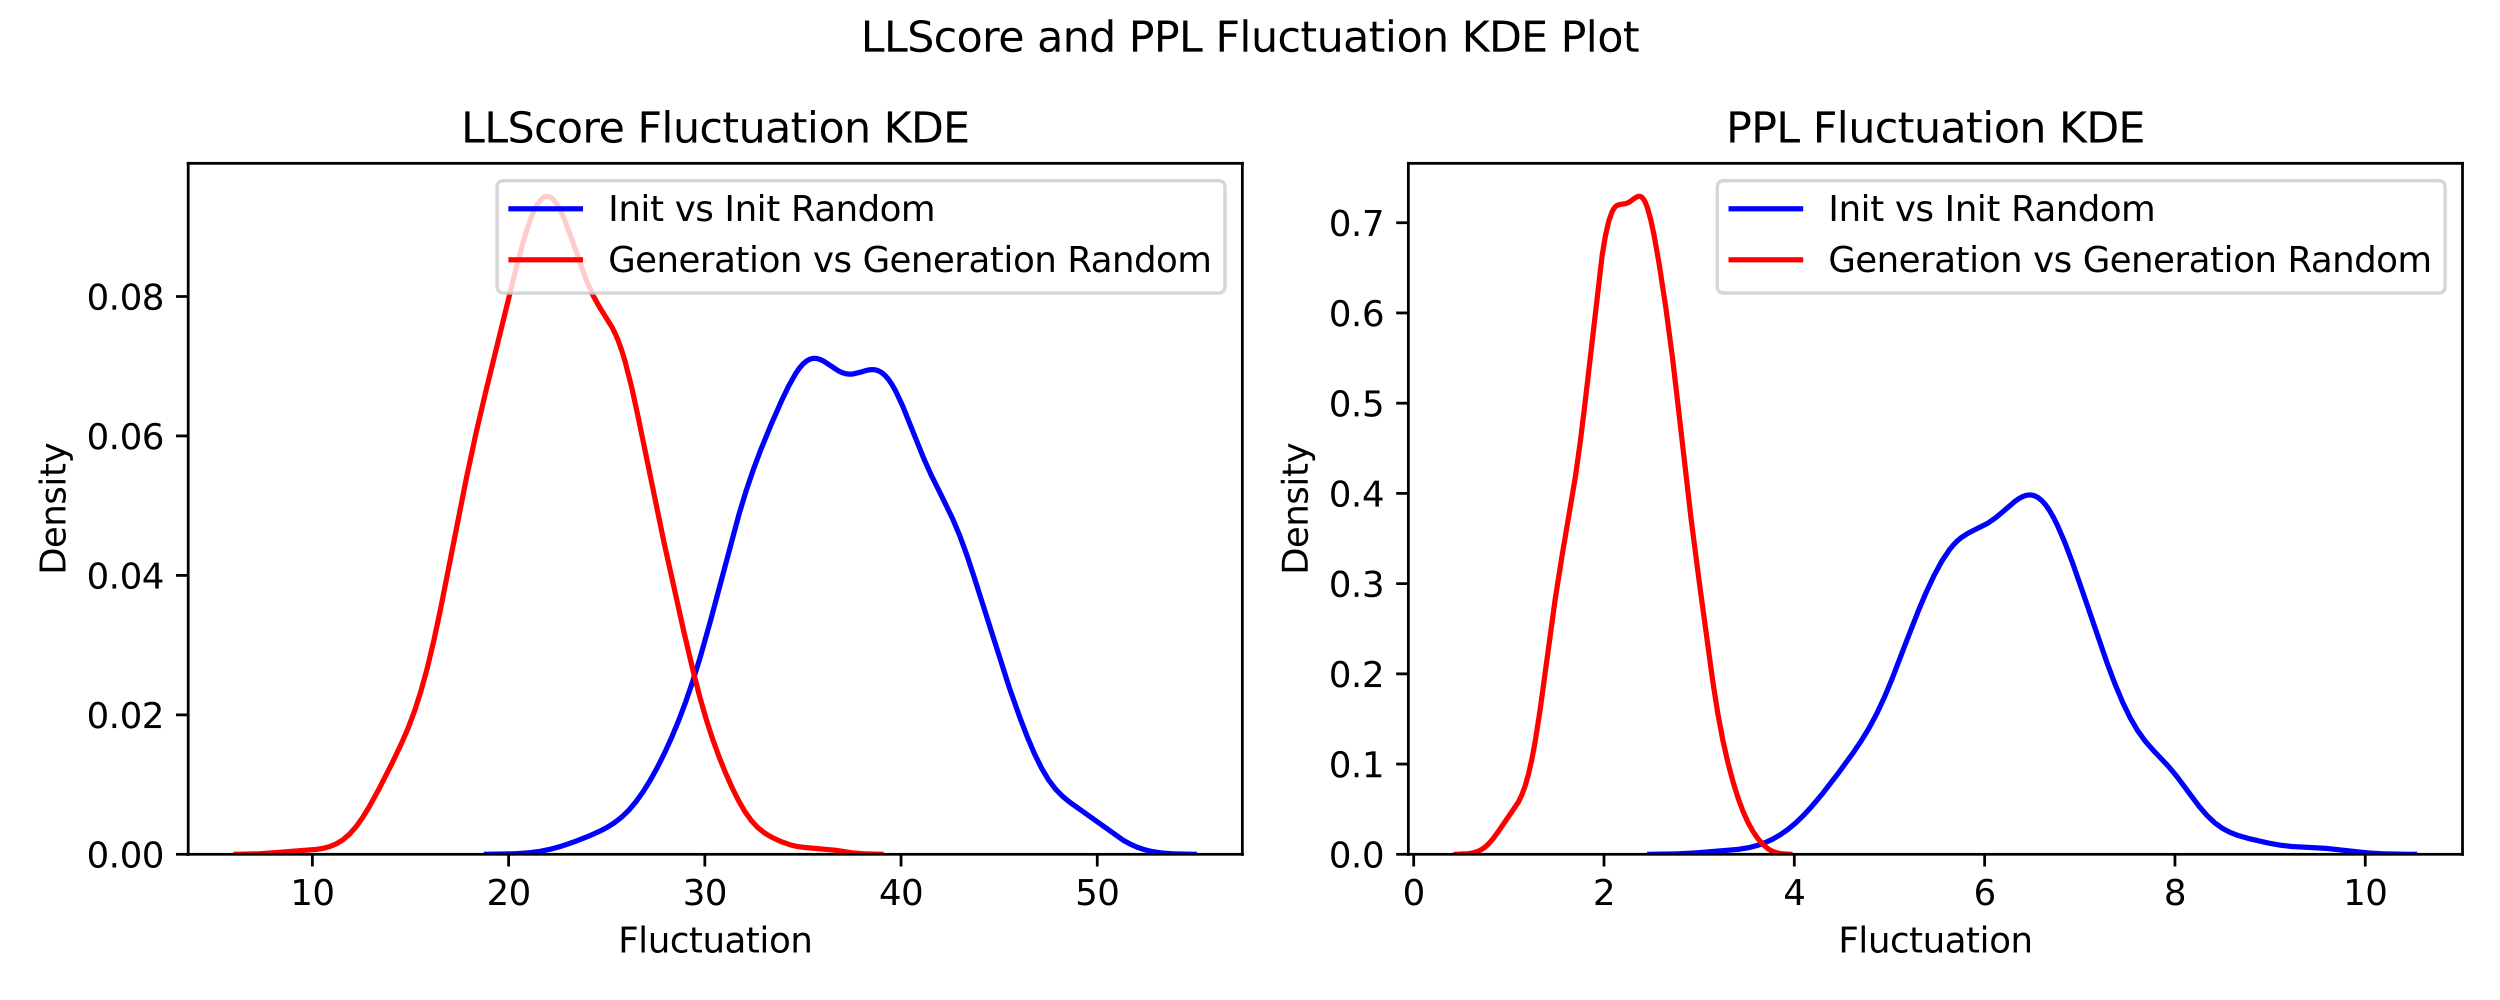 <?xml version="1.0" encoding="utf-8" standalone="no"?>
<!DOCTYPE svg PUBLIC "-//W3C//DTD SVG 1.1//EN"
  "http://www.w3.org/Graphics/SVG/1.1/DTD/svg11.dtd">
<svg xmlns:xlink="http://www.w3.org/1999/xlink" width="720pt" height="288pt" viewBox="0 0 720 288" xmlns="http://www.w3.org/2000/svg" version="1.1">
 <defs>
  <style type="text/css">*{stroke-linejoin: round; stroke-linecap: butt}</style>
 </defs>
 <g id="figure_1">
  <g id="patch_1">
   <path d="M 0 288 
L 720 288 
L 720 0 
L 0 0 
z
" style="fill: #ffffff"/>
  </g>
  <g id="axes_1">
   <g id="patch_2">
    <path d="M 54.2 246.04 
L 357.795 246.04 
L 357.795 47.04 
L 54.2 47.04 
z
" style="fill: #ffffff"/>
   </g>
   <g id="matplotlib.axis_1">
    <g id="xtick_1">
     <g id="line2d_1">
      <defs>
       <path id="me3562e7f12" d="M 0 0 
L 0 3.5 
" style="stroke: #000000; stroke-width: 0.8"/>
      </defs>
      <g>
       <use xlink:href="#me3562e7f12" x="89.97" y="246.04" style="stroke: #000000; stroke-width: 0.8"/>
      </g>
     </g>
     <g id="text_1">
      <!-- 10 -->
      <g transform="translate(83.607 260.638) scale(0.1 -0.1)">
       <defs>
        <path id="DejaVuSans-31" d="M 794 531 
L 1825 531 
L 1825 4091 
L 703 3866 
L 703 4441 
L 1819 4666 
L 2450 4666 
L 2450 531 
L 3481 531 
L 3481 0 
L 794 0 
L 794 531 
z
" transform="scale(0.016)"/>
        <path id="DejaVuSans-30" d="M 2034 4250 
Q 1547 4250 1301 3770 
Q 1056 3291 1056 2328 
Q 1056 1369 1301 889 
Q 1547 409 2034 409 
Q 2525 409 2770 889 
Q 3016 1369 3016 2328 
Q 3016 3291 2770 3770 
Q 2525 4250 2034 4250 
z
M 2034 4750 
Q 2819 4750 3233 4129 
Q 3647 3509 3647 2328 
Q 3647 1150 3233 529 
Q 2819 -91 2034 -91 
Q 1250 -91 836 529 
Q 422 1150 422 2328 
Q 422 3509 836 4129 
Q 1250 4750 2034 4750 
z
" transform="scale(0.016)"/>
       </defs>
       <use xlink:href="#DejaVuSans-31"/>
       <use xlink:href="#DejaVuSans-30" x="63.623"/>
      </g>
     </g>
    </g>
    <g id="xtick_2">
     <g id="line2d_2">
      <g>
       <use xlink:href="#me3562e7f12" x="146.48" y="246.04" style="stroke: #000000; stroke-width: 0.8"/>
      </g>
     </g>
     <g id="text_2">
      <!-- 20 -->
      <g transform="translate(140.117 260.638) scale(0.1 -0.1)">
       <defs>
        <path id="DejaVuSans-32" d="M 1228 531 
L 3431 531 
L 3431 0 
L 469 0 
L 469 531 
Q 828 903 1448 1529 
Q 2069 2156 2228 2338 
Q 2531 2678 2651 2914 
Q 2772 3150 2772 3378 
Q 2772 3750 2511 3984 
Q 2250 4219 1831 4219 
Q 1534 4219 1204 4116 
Q 875 4013 500 3803 
L 500 4441 
Q 881 4594 1212 4672 
Q 1544 4750 1819 4750 
Q 2544 4750 2975 4387 
Q 3406 4025 3406 3419 
Q 3406 3131 3298 2873 
Q 3191 2616 2906 2266 
Q 2828 2175 2409 1742 
Q 1991 1309 1228 531 
z
" transform="scale(0.016)"/>
       </defs>
       <use xlink:href="#DejaVuSans-32"/>
       <use xlink:href="#DejaVuSans-30" x="63.623"/>
      </g>
     </g>
    </g>
    <g id="xtick_3">
     <g id="line2d_3">
      <g>
       <use xlink:href="#me3562e7f12" x="202.99" y="246.04" style="stroke: #000000; stroke-width: 0.8"/>
      </g>
     </g>
     <g id="text_3">
      <!-- 30 -->
      <g transform="translate(196.628 260.638) scale(0.1 -0.1)">
       <defs>
        <path id="DejaVuSans-33" d="M 2597 2516 
Q 3050 2419 3304 2112 
Q 3559 1806 3559 1356 
Q 3559 666 3084 287 
Q 2609 -91 1734 -91 
Q 1441 -91 1130 -33 
Q 819 25 488 141 
L 488 750 
Q 750 597 1062 519 
Q 1375 441 1716 441 
Q 2309 441 2620 675 
Q 2931 909 2931 1356 
Q 2931 1769 2642 2001 
Q 2353 2234 1838 2234 
L 1294 2234 
L 1294 2753 
L 1863 2753 
Q 2328 2753 2575 2939 
Q 2822 3125 2822 3475 
Q 2822 3834 2567 4026 
Q 2313 4219 1838 4219 
Q 1578 4219 1281 4162 
Q 984 4106 628 3988 
L 628 4550 
Q 988 4650 1302 4700 
Q 1616 4750 1894 4750 
Q 2613 4750 3031 4423 
Q 3450 4097 3450 3541 
Q 3450 3153 3228 2886 
Q 3006 2619 2597 2516 
z
" transform="scale(0.016)"/>
       </defs>
       <use xlink:href="#DejaVuSans-33"/>
       <use xlink:href="#DejaVuSans-30" x="63.623"/>
      </g>
     </g>
    </g>
    <g id="xtick_4">
     <g id="line2d_4">
      <g>
       <use xlink:href="#me3562e7f12" x="259.5" y="246.04" style="stroke: #000000; stroke-width: 0.8"/>
      </g>
     </g>
     <g id="text_4">
      <!-- 40 -->
      <g transform="translate(253.138 260.638) scale(0.1 -0.1)">
       <defs>
        <path id="DejaVuSans-34" d="M 2419 4116 
L 825 1625 
L 2419 1625 
L 2419 4116 
z
M 2253 4666 
L 3047 4666 
L 3047 1625 
L 3713 1625 
L 3713 1100 
L 3047 1100 
L 3047 0 
L 2419 0 
L 2419 1100 
L 313 1100 
L 313 1709 
L 2253 4666 
z
" transform="scale(0.016)"/>
       </defs>
       <use xlink:href="#DejaVuSans-34"/>
       <use xlink:href="#DejaVuSans-30" x="63.623"/>
      </g>
     </g>
    </g>
    <g id="xtick_5">
     <g id="line2d_5">
      <g>
       <use xlink:href="#me3562e7f12" x="316.011" y="246.04" style="stroke: #000000; stroke-width: 0.8"/>
      </g>
     </g>
     <g id="text_5">
      <!-- 50 -->
      <g transform="translate(309.648 260.638) scale(0.1 -0.1)">
       <defs>
        <path id="DejaVuSans-35" d="M 691 4666 
L 3169 4666 
L 3169 4134 
L 1269 4134 
L 1269 2991 
Q 1406 3038 1543 3061 
Q 1681 3084 1819 3084 
Q 2600 3084 3056 2656 
Q 3513 2228 3513 1497 
Q 3513 744 3044 326 
Q 2575 -91 1722 -91 
Q 1428 -91 1123 -41 
Q 819 9 494 109 
L 494 744 
Q 775 591 1075 516 
Q 1375 441 1709 441 
Q 2250 441 2565 725 
Q 2881 1009 2881 1497 
Q 2881 1984 2565 2268 
Q 2250 2553 1709 2553 
Q 1456 2553 1204 2497 
Q 953 2441 691 2322 
L 691 4666 
z
" transform="scale(0.016)"/>
       </defs>
       <use xlink:href="#DejaVuSans-35"/>
       <use xlink:href="#DejaVuSans-30" x="63.623"/>
      </g>
     </g>
    </g>
    <g id="text_6">
     <!-- Fluctuation -->
     <g transform="translate(178.044 274.317) scale(0.1 -0.1)">
      <defs>
       <path id="DejaVuSans-46" d="M 628 4666 
L 3309 4666 
L 3309 4134 
L 1259 4134 
L 1259 2759 
L 3109 2759 
L 3109 2228 
L 1259 2228 
L 1259 0 
L 628 0 
L 628 4666 
z
" transform="scale(0.016)"/>
       <path id="DejaVuSans-6c" d="M 603 4863 
L 1178 4863 
L 1178 0 
L 603 0 
L 603 4863 
z
" transform="scale(0.016)"/>
       <path id="DejaVuSans-75" d="M 544 1381 
L 544 3500 
L 1119 3500 
L 1119 1403 
Q 1119 906 1312 657 
Q 1506 409 1894 409 
Q 2359 409 2629 706 
Q 2900 1003 2900 1516 
L 2900 3500 
L 3475 3500 
L 3475 0 
L 2900 0 
L 2900 538 
Q 2691 219 2414 64 
Q 2138 -91 1772 -91 
Q 1169 -91 856 284 
Q 544 659 544 1381 
z
M 1991 3584 
L 1991 3584 
z
" transform="scale(0.016)"/>
       <path id="DejaVuSans-63" d="M 3122 3366 
L 3122 2828 
Q 2878 2963 2633 3030 
Q 2388 3097 2138 3097 
Q 1578 3097 1268 2742 
Q 959 2388 959 1747 
Q 959 1106 1268 751 
Q 1578 397 2138 397 
Q 2388 397 2633 464 
Q 2878 531 3122 666 
L 3122 134 
Q 2881 22 2623 -34 
Q 2366 -91 2075 -91 
Q 1284 -91 818 406 
Q 353 903 353 1747 
Q 353 2603 823 3093 
Q 1294 3584 2113 3584 
Q 2378 3584 2631 3529 
Q 2884 3475 3122 3366 
z
" transform="scale(0.016)"/>
       <path id="DejaVuSans-74" d="M 1172 4494 
L 1172 3500 
L 2356 3500 
L 2356 3053 
L 1172 3053 
L 1172 1153 
Q 1172 725 1289 603 
Q 1406 481 1766 481 
L 2356 481 
L 2356 0 
L 1766 0 
Q 1100 0 847 248 
Q 594 497 594 1153 
L 594 3053 
L 172 3053 
L 172 3500 
L 594 3500 
L 594 4494 
L 1172 4494 
z
" transform="scale(0.016)"/>
       <path id="DejaVuSans-61" d="M 2194 1759 
Q 1497 1759 1228 1600 
Q 959 1441 959 1056 
Q 959 750 1161 570 
Q 1363 391 1709 391 
Q 2188 391 2477 730 
Q 2766 1069 2766 1631 
L 2766 1759 
L 2194 1759 
z
M 3341 1997 
L 3341 0 
L 2766 0 
L 2766 531 
Q 2569 213 2275 61 
Q 1981 -91 1556 -91 
Q 1019 -91 701 211 
Q 384 513 384 1019 
Q 384 1609 779 1909 
Q 1175 2209 1959 2209 
L 2766 2209 
L 2766 2266 
Q 2766 2663 2505 2880 
Q 2244 3097 1772 3097 
Q 1472 3097 1187 3025 
Q 903 2953 641 2809 
L 641 3341 
Q 956 3463 1253 3523 
Q 1550 3584 1831 3584 
Q 2591 3584 2966 3190 
Q 3341 2797 3341 1997 
z
" transform="scale(0.016)"/>
       <path id="DejaVuSans-69" d="M 603 3500 
L 1178 3500 
L 1178 0 
L 603 0 
L 603 3500 
z
M 603 4863 
L 1178 4863 
L 1178 4134 
L 603 4134 
L 603 4863 
z
" transform="scale(0.016)"/>
       <path id="DejaVuSans-6f" d="M 1959 3097 
Q 1497 3097 1228 2736 
Q 959 2375 959 1747 
Q 959 1119 1226 758 
Q 1494 397 1959 397 
Q 2419 397 2687 759 
Q 2956 1122 2956 1747 
Q 2956 2369 2687 2733 
Q 2419 3097 1959 3097 
z
M 1959 3584 
Q 2709 3584 3137 3096 
Q 3566 2609 3566 1747 
Q 3566 888 3137 398 
Q 2709 -91 1959 -91 
Q 1206 -91 779 398 
Q 353 888 353 1747 
Q 353 2609 779 3096 
Q 1206 3584 1959 3584 
z
" transform="scale(0.016)"/>
       <path id="DejaVuSans-6e" d="M 3513 2113 
L 3513 0 
L 2938 0 
L 2938 2094 
Q 2938 2591 2744 2837 
Q 2550 3084 2163 3084 
Q 1697 3084 1428 2787 
Q 1159 2491 1159 1978 
L 1159 0 
L 581 0 
L 581 3500 
L 1159 3500 
L 1159 2956 
Q 1366 3272 1645 3428 
Q 1925 3584 2291 3584 
Q 2894 3584 3203 3211 
Q 3513 2838 3513 2113 
z
" transform="scale(0.016)"/>
      </defs>
      <use xlink:href="#DejaVuSans-46"/>
      <use xlink:href="#DejaVuSans-6c" x="57.52"/>
      <use xlink:href="#DejaVuSans-75" x="85.303"/>
      <use xlink:href="#DejaVuSans-63" x="148.682"/>
      <use xlink:href="#DejaVuSans-74" x="203.662"/>
      <use xlink:href="#DejaVuSans-75" x="242.871"/>
      <use xlink:href="#DejaVuSans-61" x="306.25"/>
      <use xlink:href="#DejaVuSans-74" x="367.529"/>
      <use xlink:href="#DejaVuSans-69" x="406.738"/>
      <use xlink:href="#DejaVuSans-6f" x="434.521"/>
      <use xlink:href="#DejaVuSans-6e" x="495.703"/>
     </g>
    </g>
   </g>
   <g id="matplotlib.axis_2">
    <g id="ytick_1">
     <g id="line2d_6">
      <defs>
       <path id="mac32047f53" d="M 0 0 
L -3.5 0 
" style="stroke: #000000; stroke-width: 0.8"/>
      </defs>
      <g>
       <use xlink:href="#mac32047f53" x="54.2" y="246.04" style="stroke: #000000; stroke-width: 0.8"/>
      </g>
     </g>
     <g id="text_7">
      <!-- 0.00 -->
      <g transform="translate(24.934 249.839) scale(0.1 -0.1)">
       <defs>
        <path id="DejaVuSans-2e" d="M 684 794 
L 1344 794 
L 1344 0 
L 684 0 
L 684 794 
z
" transform="scale(0.016)"/>
       </defs>
       <use xlink:href="#DejaVuSans-30"/>
       <use xlink:href="#DejaVuSans-2e" x="63.623"/>
       <use xlink:href="#DejaVuSans-30" x="95.41"/>
       <use xlink:href="#DejaVuSans-30" x="159.033"/>
      </g>
     </g>
    </g>
    <g id="ytick_2">
     <g id="line2d_7">
      <g>
       <use xlink:href="#mac32047f53" x="54.2" y="205.878" style="stroke: #000000; stroke-width: 0.8"/>
      </g>
     </g>
     <g id="text_8">
      <!-- 0.02 -->
      <g transform="translate(24.934 209.678) scale(0.1 -0.1)">
       <use xlink:href="#DejaVuSans-30"/>
       <use xlink:href="#DejaVuSans-2e" x="63.623"/>
       <use xlink:href="#DejaVuSans-30" x="95.41"/>
       <use xlink:href="#DejaVuSans-32" x="159.033"/>
      </g>
     </g>
    </g>
    <g id="ytick_3">
     <g id="line2d_8">
      <g>
       <use xlink:href="#mac32047f53" x="54.2" y="165.717" style="stroke: #000000; stroke-width: 0.8"/>
      </g>
     </g>
     <g id="text_9">
      <!-- 0.04 -->
      <g transform="translate(24.934 169.516) scale(0.1 -0.1)">
       <use xlink:href="#DejaVuSans-30"/>
       <use xlink:href="#DejaVuSans-2e" x="63.623"/>
       <use xlink:href="#DejaVuSans-30" x="95.41"/>
       <use xlink:href="#DejaVuSans-34" x="159.033"/>
      </g>
     </g>
    </g>
    <g id="ytick_4">
     <g id="line2d_9">
      <g>
       <use xlink:href="#mac32047f53" x="54.2" y="125.555" style="stroke: #000000; stroke-width: 0.8"/>
      </g>
     </g>
     <g id="text_10">
      <!-- 0.06 -->
      <g transform="translate(24.934 129.354) scale(0.1 -0.1)">
       <defs>
        <path id="DejaVuSans-36" d="M 2113 2584 
Q 1688 2584 1439 2293 
Q 1191 2003 1191 1497 
Q 1191 994 1439 701 
Q 1688 409 2113 409 
Q 2538 409 2786 701 
Q 3034 994 3034 1497 
Q 3034 2003 2786 2293 
Q 2538 2584 2113 2584 
z
M 3366 4563 
L 3366 3988 
Q 3128 4100 2886 4159 
Q 2644 4219 2406 4219 
Q 1781 4219 1451 3797 
Q 1122 3375 1075 2522 
Q 1259 2794 1537 2939 
Q 1816 3084 2150 3084 
Q 2853 3084 3261 2657 
Q 3669 2231 3669 1497 
Q 3669 778 3244 343 
Q 2819 -91 2113 -91 
Q 1303 -91 875 529 
Q 447 1150 447 2328 
Q 447 3434 972 4092 
Q 1497 4750 2381 4750 
Q 2619 4750 2861 4703 
Q 3103 4656 3366 4563 
z
" transform="scale(0.016)"/>
       </defs>
       <use xlink:href="#DejaVuSans-30"/>
       <use xlink:href="#DejaVuSans-2e" x="63.623"/>
       <use xlink:href="#DejaVuSans-30" x="95.41"/>
       <use xlink:href="#DejaVuSans-36" x="159.033"/>
      </g>
     </g>
    </g>
    <g id="ytick_5">
     <g id="line2d_10">
      <g>
       <use xlink:href="#mac32047f53" x="54.2" y="85.393" style="stroke: #000000; stroke-width: 0.8"/>
      </g>
     </g>
     <g id="text_11">
      <!-- 0.08 -->
      <g transform="translate(24.934 89.192) scale(0.1 -0.1)">
       <defs>
        <path id="DejaVuSans-38" d="M 2034 2216 
Q 1584 2216 1326 1975 
Q 1069 1734 1069 1313 
Q 1069 891 1326 650 
Q 1584 409 2034 409 
Q 2484 409 2743 651 
Q 3003 894 3003 1313 
Q 3003 1734 2745 1975 
Q 2488 2216 2034 2216 
z
M 1403 2484 
Q 997 2584 770 2862 
Q 544 3141 544 3541 
Q 544 4100 942 4425 
Q 1341 4750 2034 4750 
Q 2731 4750 3128 4425 
Q 3525 4100 3525 3541 
Q 3525 3141 3298 2862 
Q 3072 2584 2669 2484 
Q 3125 2378 3379 2068 
Q 3634 1759 3634 1313 
Q 3634 634 3220 271 
Q 2806 -91 2034 -91 
Q 1263 -91 848 271 
Q 434 634 434 1313 
Q 434 1759 690 2068 
Q 947 2378 1403 2484 
z
M 1172 3481 
Q 1172 3119 1398 2916 
Q 1625 2713 2034 2713 
Q 2441 2713 2670 2916 
Q 2900 3119 2900 3481 
Q 2900 3844 2670 4047 
Q 2441 4250 2034 4250 
Q 1625 4250 1398 4047 
Q 1172 3844 1172 3481 
z
" transform="scale(0.016)"/>
       </defs>
       <use xlink:href="#DejaVuSans-30"/>
       <use xlink:href="#DejaVuSans-2e" x="63.623"/>
       <use xlink:href="#DejaVuSans-30" x="95.41"/>
       <use xlink:href="#DejaVuSans-38" x="159.033"/>
      </g>
     </g>
    </g>
    <g id="text_12">
     <!-- Density -->
     <g transform="translate(18.855 165.549) rotate(-90) scale(0.1 -0.1)">
      <defs>
       <path id="DejaVuSans-44" d="M 1259 4147 
L 1259 519 
L 2022 519 
Q 2988 519 3436 956 
Q 3884 1394 3884 2338 
Q 3884 3275 3436 3711 
Q 2988 4147 2022 4147 
L 1259 4147 
z
M 628 4666 
L 1925 4666 
Q 3281 4666 3915 4102 
Q 4550 3538 4550 2338 
Q 4550 1131 3912 565 
Q 3275 0 1925 0 
L 628 0 
L 628 4666 
z
" transform="scale(0.016)"/>
       <path id="DejaVuSans-65" d="M 3597 1894 
L 3597 1613 
L 953 1613 
Q 991 1019 1311 708 
Q 1631 397 2203 397 
Q 2534 397 2845 478 
Q 3156 559 3463 722 
L 3463 178 
Q 3153 47 2828 -22 
Q 2503 -91 2169 -91 
Q 1331 -91 842 396 
Q 353 884 353 1716 
Q 353 2575 817 3079 
Q 1281 3584 2069 3584 
Q 2775 3584 3186 3129 
Q 3597 2675 3597 1894 
z
M 3022 2063 
Q 3016 2534 2758 2815 
Q 2500 3097 2075 3097 
Q 1594 3097 1305 2825 
Q 1016 2553 972 2059 
L 3022 2063 
z
" transform="scale(0.016)"/>
       <path id="DejaVuSans-73" d="M 2834 3397 
L 2834 2853 
Q 2591 2978 2328 3040 
Q 2066 3103 1784 3103 
Q 1356 3103 1142 2972 
Q 928 2841 928 2578 
Q 928 2378 1081 2264 
Q 1234 2150 1697 2047 
L 1894 2003 
Q 2506 1872 2764 1633 
Q 3022 1394 3022 966 
Q 3022 478 2636 193 
Q 2250 -91 1575 -91 
Q 1294 -91 989 -36 
Q 684 19 347 128 
L 347 722 
Q 666 556 975 473 
Q 1284 391 1588 391 
Q 1994 391 2212 530 
Q 2431 669 2431 922 
Q 2431 1156 2273 1281 
Q 2116 1406 1581 1522 
L 1381 1569 
Q 847 1681 609 1914 
Q 372 2147 372 2553 
Q 372 3047 722 3315 
Q 1072 3584 1716 3584 
Q 2034 3584 2315 3537 
Q 2597 3491 2834 3397 
z
" transform="scale(0.016)"/>
       <path id="DejaVuSans-79" d="M 2059 -325 
Q 1816 -950 1584 -1140 
Q 1353 -1331 966 -1331 
L 506 -1331 
L 506 -850 
L 844 -850 
Q 1081 -850 1212 -737 
Q 1344 -625 1503 -206 
L 1606 56 
L 191 3500 
L 800 3500 
L 1894 763 
L 2988 3500 
L 3597 3500 
L 2059 -325 
z
" transform="scale(0.016)"/>
      </defs>
      <use xlink:href="#DejaVuSans-44"/>
      <use xlink:href="#DejaVuSans-65" x="77.002"/>
      <use xlink:href="#DejaVuSans-6e" x="138.525"/>
      <use xlink:href="#DejaVuSans-73" x="201.904"/>
      <use xlink:href="#DejaVuSans-69" x="254.004"/>
      <use xlink:href="#DejaVuSans-74" x="281.787"/>
      <use xlink:href="#DejaVuSans-79" x="320.996"/>
     </g>
    </g>
   </g>
   <g id="line2d_11">
    <path d="M 140.08 246.032 
L 148.277 245.892 
L 152.376 245.604 
L 155.45 245.196 
L 158.524 244.575 
L 161.598 243.733 
L 165.697 242.324 
L 169.796 240.697 
L 172.87 239.314 
L 174.92 238.235 
L 176.969 236.94 
L 179.018 235.342 
L 181.068 233.361 
L 183.117 230.95 
L 185.167 228.092 
L 187.216 224.804 
L 189.265 221.111 
L 191.315 217.029 
L 193.364 212.545 
L 195.414 207.617 
L 197.463 202.186 
L 199.512 196.196 
L 201.562 189.618 
L 204.636 178.736 
L 212.834 148.095 
L 214.883 141.383 
L 216.932 135.322 
L 218.982 129.833 
L 222.056 122.321 
L 225.13 115.338 
L 227.179 111.084 
L 229.229 107.462 
L 230.253 105.999 
L 231.278 104.819 
L 232.303 103.953 
L 233.328 103.412 
L 234.352 103.193 
L 235.377 103.273 
L 236.402 103.608 
L 237.426 104.143 
L 241.525 106.843 
L 242.55 107.322 
L 243.575 107.631 
L 244.599 107.757 
L 245.624 107.709 
L 247.673 107.231 
L 249.723 106.631 
L 250.747 106.459 
L 251.772 106.464 
L 252.797 106.707 
L 253.822 107.234 
L 254.846 108.078 
L 255.871 109.252 
L 256.896 110.752 
L 257.92 112.56 
L 259.97 116.94 
L 263.044 124.602 
L 266.118 132.211 
L 268.167 136.778 
L 271.241 142.975 
L 274.316 149.316 
L 276.365 154.188 
L 278.414 159.759 
L 280.464 165.943 
L 290.711 198.131 
L 293.785 206.81 
L 295.834 212.158 
L 297.884 216.993 
L 299.933 221.17 
L 301.982 224.604 
L 304.032 227.309 
L 306.081 229.399 
L 308.131 231.063 
L 323.501 242.001 
L 325.551 243.124 
L 327.6 244.031 
L 329.649 244.724 
L 331.699 245.224 
L 334.773 245.684 
L 337.847 245.906 
L 342.971 246.021 
L 343.995 246.028 
L 343.995 246.028 
" clip-path="url(#pc7225d818b)" style="fill: none; stroke: #0000ff; stroke-width: 1.5; stroke-linecap: square"/>
   </g>
   <g id="line2d_12">
    <path d="M 68 246.031 
L 74.534 245.9 
L 79.202 245.572 
L 86.67 244.971 
L 91.337 244.601 
L 93.204 244.285 
L 95.071 243.772 
L 96.938 242.982 
L 98.805 241.824 
L 100.672 240.215 
L 102.539 238.105 
L 104.406 235.498 
L 106.273 232.464 
L 109.074 227.354 
L 112.808 220.014 
L 115.608 214.153 
L 117.475 209.837 
L 119.343 204.912 
L 121.21 199.126 
L 123.077 192.314 
L 124.944 184.469 
L 126.811 175.749 
L 130.545 156.826 
L 134.279 137.904 
L 137.079 124.808 
L 139.88 112.864 
L 149.215 74.911 
L 151.082 68.204 
L 152.949 62.685 
L 153.882 60.504 
L 154.816 58.768 
L 155.749 57.511 
L 156.683 56.756 
L 157.616 56.516 
L 158.55 56.791 
L 159.483 57.566 
L 160.417 58.811 
L 161.35 60.483 
L 162.284 62.522 
L 164.151 67.419 
L 168.818 80.637 
L 170.685 84.885 
L 172.552 88.27 
L 176.286 94.275 
L 177.22 96.166 
L 178.153 98.397 
L 179.087 101.024 
L 180.02 104.075 
L 181.887 111.386 
L 183.754 119.951 
L 191.222 156.16 
L 196.823 181.365 
L 199.624 193.28 
L 201.491 200.535 
L 203.358 207.054 
L 205.225 212.829 
L 207.092 217.97 
L 208.959 222.608 
L 210.826 226.816 
L 212.693 230.569 
L 214.56 233.783 
L 216.427 236.386 
L 218.294 238.383 
L 220.161 239.873 
L 222.028 241.011 
L 224.828 242.335 
L 227.629 243.325 
L 229.496 243.766 
L 231.363 244.024 
L 240.698 244.884 
L 245.366 245.61 
L 249.1 245.917 
L 253.767 246.026 
L 253.767 246.026 
" clip-path="url(#pc7225d818b)" style="fill: none; stroke: #ff0000; stroke-width: 1.5; stroke-linecap: square"/>
   </g>
   <g id="patch_3">
    <path d="M 54.2 246.04 
L 54.2 47.04 
" style="fill: none; stroke: #000000; stroke-width: 0.8; stroke-linejoin: miter; stroke-linecap: square"/>
   </g>
   <g id="patch_4">
    <path d="M 357.795 246.04 
L 357.795 47.04 
" style="fill: none; stroke: #000000; stroke-width: 0.8; stroke-linejoin: miter; stroke-linecap: square"/>
   </g>
   <g id="patch_5">
    <path d="M 54.2 246.04 
L 357.795 246.04 
" style="fill: none; stroke: #000000; stroke-width: 0.8; stroke-linejoin: miter; stroke-linecap: square"/>
   </g>
   <g id="patch_6">
    <path d="M 54.2 47.04 
L 357.795 47.04 
" style="fill: none; stroke: #000000; stroke-width: 0.8; stroke-linejoin: miter; stroke-linecap: square"/>
   </g>
   <g id="text_13">
    <!-- LLScore Fluctuation KDE -->
    <g transform="translate(132.805 41.04) scale(0.12 -0.12)">
     <defs>
      <path id="DejaVuSans-4c" d="M 628 4666 
L 1259 4666 
L 1259 531 
L 3531 531 
L 3531 0 
L 628 0 
L 628 4666 
z
" transform="scale(0.016)"/>
      <path id="DejaVuSans-53" d="M 3425 4513 
L 3425 3897 
Q 3066 4069 2747 4153 
Q 2428 4238 2131 4238 
Q 1616 4238 1336 4038 
Q 1056 3838 1056 3469 
Q 1056 3159 1242 3001 
Q 1428 2844 1947 2747 
L 2328 2669 
Q 3034 2534 3370 2195 
Q 3706 1856 3706 1288 
Q 3706 609 3251 259 
Q 2797 -91 1919 -91 
Q 1588 -91 1214 -16 
Q 841 59 441 206 
L 441 856 
Q 825 641 1194 531 
Q 1563 422 1919 422 
Q 2459 422 2753 634 
Q 3047 847 3047 1241 
Q 3047 1584 2836 1778 
Q 2625 1972 2144 2069 
L 1759 2144 
Q 1053 2284 737 2584 
Q 422 2884 422 3419 
Q 422 4038 858 4394 
Q 1294 4750 2059 4750 
Q 2388 4750 2728 4690 
Q 3069 4631 3425 4513 
z
" transform="scale(0.016)"/>
      <path id="DejaVuSans-72" d="M 2631 2963 
Q 2534 3019 2420 3045 
Q 2306 3072 2169 3072 
Q 1681 3072 1420 2755 
Q 1159 2438 1159 1844 
L 1159 0 
L 581 0 
L 581 3500 
L 1159 3500 
L 1159 2956 
Q 1341 3275 1631 3429 
Q 1922 3584 2338 3584 
Q 2397 3584 2469 3576 
Q 2541 3569 2628 3553 
L 2631 2963 
z
" transform="scale(0.016)"/>
      <path id="DejaVuSans-20" transform="scale(0.016)"/>
      <path id="DejaVuSans-4b" d="M 628 4666 
L 1259 4666 
L 1259 2694 
L 3353 4666 
L 4166 4666 
L 1850 2491 
L 4331 0 
L 3500 0 
L 1259 2247 
L 1259 0 
L 628 0 
L 628 4666 
z
" transform="scale(0.016)"/>
      <path id="DejaVuSans-45" d="M 628 4666 
L 3578 4666 
L 3578 4134 
L 1259 4134 
L 1259 2753 
L 3481 2753 
L 3481 2222 
L 1259 2222 
L 1259 531 
L 3634 531 
L 3634 0 
L 628 0 
L 628 4666 
z
" transform="scale(0.016)"/>
     </defs>
     <use xlink:href="#DejaVuSans-4c"/>
     <use xlink:href="#DejaVuSans-4c" x="55.713"/>
     <use xlink:href="#DejaVuSans-53" x="111.426"/>
     <use xlink:href="#DejaVuSans-63" x="174.902"/>
     <use xlink:href="#DejaVuSans-6f" x="229.883"/>
     <use xlink:href="#DejaVuSans-72" x="291.064"/>
     <use xlink:href="#DejaVuSans-65" x="329.928"/>
     <use xlink:href="#DejaVuSans-20" x="391.451"/>
     <use xlink:href="#DejaVuSans-46" x="423.238"/>
     <use xlink:href="#DejaVuSans-6c" x="480.758"/>
     <use xlink:href="#DejaVuSans-75" x="508.541"/>
     <use xlink:href="#DejaVuSans-63" x="571.92"/>
     <use xlink:href="#DejaVuSans-74" x="626.9"/>
     <use xlink:href="#DejaVuSans-75" x="666.109"/>
     <use xlink:href="#DejaVuSans-61" x="729.488"/>
     <use xlink:href="#DejaVuSans-74" x="790.768"/>
     <use xlink:href="#DejaVuSans-69" x="829.977"/>
     <use xlink:href="#DejaVuSans-6f" x="857.76"/>
     <use xlink:href="#DejaVuSans-6e" x="918.941"/>
     <use xlink:href="#DejaVuSans-20" x="982.32"/>
     <use xlink:href="#DejaVuSans-4b" x="1014.107"/>
     <use xlink:href="#DejaVuSans-44" x="1079.684"/>
     <use xlink:href="#DejaVuSans-45" x="1156.686"/>
    </g>
   </g>
   <g id="legend_1">
    <g id="patch_7">
     <path d="M 145.164 84.396 
L 350.795 84.396 
Q 352.795 84.396 352.795 82.396 
L 352.795 54.04 
Q 352.795 52.04 350.795 52.04 
L 145.164 52.04 
Q 143.164 52.04 143.164 54.04 
L 143.164 82.396 
Q 143.164 84.396 145.164 84.396 
z
" style="fill: #ffffff; opacity: 0.8; stroke: #cccccc; stroke-linejoin: miter"/>
    </g>
    <g id="line2d_13">
     <path d="M 147.164 60.138 
L 157.164 60.138 
L 167.164 60.138 
" style="fill: none; stroke: #0000ff; stroke-width: 1.5; stroke-linecap: square"/>
    </g>
    <g id="text_14">
     <!-- Init vs Init Random -->
     <g transform="translate(175.164 63.638) scale(0.1 -0.1)">
      <defs>
       <path id="DejaVuSans-49" d="M 628 4666 
L 1259 4666 
L 1259 0 
L 628 0 
L 628 4666 
z
" transform="scale(0.016)"/>
       <path id="DejaVuSans-76" d="M 191 3500 
L 800 3500 
L 1894 563 
L 2988 3500 
L 3597 3500 
L 2284 0 
L 1503 0 
L 191 3500 
z
" transform="scale(0.016)"/>
       <path id="DejaVuSans-52" d="M 2841 2188 
Q 3044 2119 3236 1894 
Q 3428 1669 3622 1275 
L 4263 0 
L 3584 0 
L 2988 1197 
Q 2756 1666 2539 1819 
Q 2322 1972 1947 1972 
L 1259 1972 
L 1259 0 
L 628 0 
L 628 4666 
L 2053 4666 
Q 2853 4666 3247 4331 
Q 3641 3997 3641 3322 
Q 3641 2881 3436 2590 
Q 3231 2300 2841 2188 
z
M 1259 4147 
L 1259 2491 
L 2053 2491 
Q 2509 2491 2742 2702 
Q 2975 2913 2975 3322 
Q 2975 3731 2742 3939 
Q 2509 4147 2053 4147 
L 1259 4147 
z
" transform="scale(0.016)"/>
       <path id="DejaVuSans-64" d="M 2906 2969 
L 2906 4863 
L 3481 4863 
L 3481 0 
L 2906 0 
L 2906 525 
Q 2725 213 2448 61 
Q 2172 -91 1784 -91 
Q 1150 -91 751 415 
Q 353 922 353 1747 
Q 353 2572 751 3078 
Q 1150 3584 1784 3584 
Q 2172 3584 2448 3432 
Q 2725 3281 2906 2969 
z
M 947 1747 
Q 947 1113 1208 752 
Q 1469 391 1925 391 
Q 2381 391 2643 752 
Q 2906 1113 2906 1747 
Q 2906 2381 2643 2742 
Q 2381 3103 1925 3103 
Q 1469 3103 1208 2742 
Q 947 2381 947 1747 
z
" transform="scale(0.016)"/>
       <path id="DejaVuSans-6d" d="M 3328 2828 
Q 3544 3216 3844 3400 
Q 4144 3584 4550 3584 
Q 5097 3584 5394 3201 
Q 5691 2819 5691 2113 
L 5691 0 
L 5113 0 
L 5113 2094 
Q 5113 2597 4934 2840 
Q 4756 3084 4391 3084 
Q 3944 3084 3684 2787 
Q 3425 2491 3425 1978 
L 3425 0 
L 2847 0 
L 2847 2094 
Q 2847 2600 2669 2842 
Q 2491 3084 2119 3084 
Q 1678 3084 1418 2786 
Q 1159 2488 1159 1978 
L 1159 0 
L 581 0 
L 581 3500 
L 1159 3500 
L 1159 2956 
Q 1356 3278 1631 3431 
Q 1906 3584 2284 3584 
Q 2666 3584 2933 3390 
Q 3200 3197 3328 2828 
z
" transform="scale(0.016)"/>
      </defs>
      <use xlink:href="#DejaVuSans-49"/>
      <use xlink:href="#DejaVuSans-6e" x="29.492"/>
      <use xlink:href="#DejaVuSans-69" x="92.871"/>
      <use xlink:href="#DejaVuSans-74" x="120.654"/>
      <use xlink:href="#DejaVuSans-20" x="159.863"/>
      <use xlink:href="#DejaVuSans-76" x="191.65"/>
      <use xlink:href="#DejaVuSans-73" x="250.83"/>
      <use xlink:href="#DejaVuSans-20" x="302.93"/>
      <use xlink:href="#DejaVuSans-49" x="334.717"/>
      <use xlink:href="#DejaVuSans-6e" x="364.209"/>
      <use xlink:href="#DejaVuSans-69" x="427.588"/>
      <use xlink:href="#DejaVuSans-74" x="455.371"/>
      <use xlink:href="#DejaVuSans-20" x="494.58"/>
      <use xlink:href="#DejaVuSans-52" x="526.367"/>
      <use xlink:href="#DejaVuSans-61" x="593.6"/>
      <use xlink:href="#DejaVuSans-6e" x="654.879"/>
      <use xlink:href="#DejaVuSans-64" x="718.258"/>
      <use xlink:href="#DejaVuSans-6f" x="781.734"/>
      <use xlink:href="#DejaVuSans-6d" x="842.916"/>
     </g>
    </g>
    <g id="line2d_14">
     <path d="M 147.164 74.817 
L 157.164 74.817 
L 167.164 74.817 
" style="fill: none; stroke: #ff0000; stroke-width: 1.5; stroke-linecap: square"/>
    </g>
    <g id="text_15">
     <!-- Generation vs Generation Random -->
     <g transform="translate(175.164 78.317) scale(0.1 -0.1)">
      <defs>
       <path id="DejaVuSans-47" d="M 3809 666 
L 3809 1919 
L 2778 1919 
L 2778 2438 
L 4434 2438 
L 4434 434 
Q 4069 175 3628 42 
Q 3188 -91 2688 -91 
Q 1594 -91 976 548 
Q 359 1188 359 2328 
Q 359 3472 976 4111 
Q 1594 4750 2688 4750 
Q 3144 4750 3555 4637 
Q 3966 4525 4313 4306 
L 4313 3634 
Q 3963 3931 3569 4081 
Q 3175 4231 2741 4231 
Q 1884 4231 1454 3753 
Q 1025 3275 1025 2328 
Q 1025 1384 1454 906 
Q 1884 428 2741 428 
Q 3075 428 3337 486 
Q 3600 544 3809 666 
z
" transform="scale(0.016)"/>
      </defs>
      <use xlink:href="#DejaVuSans-47"/>
      <use xlink:href="#DejaVuSans-65" x="77.49"/>
      <use xlink:href="#DejaVuSans-6e" x="139.014"/>
      <use xlink:href="#DejaVuSans-65" x="202.393"/>
      <use xlink:href="#DejaVuSans-72" x="263.916"/>
      <use xlink:href="#DejaVuSans-61" x="305.029"/>
      <use xlink:href="#DejaVuSans-74" x="366.309"/>
      <use xlink:href="#DejaVuSans-69" x="405.518"/>
      <use xlink:href="#DejaVuSans-6f" x="433.301"/>
      <use xlink:href="#DejaVuSans-6e" x="494.482"/>
      <use xlink:href="#DejaVuSans-20" x="557.861"/>
      <use xlink:href="#DejaVuSans-76" x="589.648"/>
      <use xlink:href="#DejaVuSans-73" x="648.828"/>
      <use xlink:href="#DejaVuSans-20" x="700.928"/>
      <use xlink:href="#DejaVuSans-47" x="732.715"/>
      <use xlink:href="#DejaVuSans-65" x="810.205"/>
      <use xlink:href="#DejaVuSans-6e" x="871.729"/>
      <use xlink:href="#DejaVuSans-65" x="935.107"/>
      <use xlink:href="#DejaVuSans-72" x="996.631"/>
      <use xlink:href="#DejaVuSans-61" x="1037.744"/>
      <use xlink:href="#DejaVuSans-74" x="1099.023"/>
      <use xlink:href="#DejaVuSans-69" x="1138.232"/>
      <use xlink:href="#DejaVuSans-6f" x="1166.016"/>
      <use xlink:href="#DejaVuSans-6e" x="1227.197"/>
      <use xlink:href="#DejaVuSans-20" x="1290.576"/>
      <use xlink:href="#DejaVuSans-52" x="1322.363"/>
      <use xlink:href="#DejaVuSans-61" x="1389.596"/>
      <use xlink:href="#DejaVuSans-6e" x="1450.875"/>
      <use xlink:href="#DejaVuSans-64" x="1514.254"/>
      <use xlink:href="#DejaVuSans-6f" x="1577.73"/>
      <use xlink:href="#DejaVuSans-6d" x="1638.912"/>
     </g>
    </g>
   </g>
  </g>
  <g id="axes_2">
   <g id="patch_8">
    <path d="M 405.605 246.04 
L 709.2 246.04 
L 709.2 47.04 
L 405.605 47.04 
z
" style="fill: #ffffff"/>
   </g>
   <g id="matplotlib.axis_3">
    <g id="xtick_6">
     <g id="line2d_15">
      <g>
       <use xlink:href="#me3562e7f12" x="407.141" y="246.04" style="stroke: #000000; stroke-width: 0.8"/>
      </g>
     </g>
     <g id="text_16">
      <!-- 0 -->
      <g transform="translate(403.959 260.638) scale(0.1 -0.1)">
       <use xlink:href="#DejaVuSans-30"/>
      </g>
     </g>
    </g>
    <g id="xtick_7">
     <g id="line2d_16">
      <g>
       <use xlink:href="#me3562e7f12" x="461.951" y="246.04" style="stroke: #000000; stroke-width: 0.8"/>
      </g>
     </g>
     <g id="text_17">
      <!-- 2 -->
      <g transform="translate(458.77 260.638) scale(0.1 -0.1)">
       <use xlink:href="#DejaVuSans-32"/>
      </g>
     </g>
    </g>
    <g id="xtick_8">
     <g id="line2d_17">
      <g>
       <use xlink:href="#me3562e7f12" x="516.762" y="246.04" style="stroke: #000000; stroke-width: 0.8"/>
      </g>
     </g>
     <g id="text_18">
      <!-- 4 -->
      <g transform="translate(513.581 260.638) scale(0.1 -0.1)">
       <use xlink:href="#DejaVuSans-34"/>
      </g>
     </g>
    </g>
    <g id="xtick_9">
     <g id="line2d_18">
      <g>
       <use xlink:href="#me3562e7f12" x="571.573" y="246.04" style="stroke: #000000; stroke-width: 0.8"/>
      </g>
     </g>
     <g id="text_19">
      <!-- 6 -->
      <g transform="translate(568.392 260.638) scale(0.1 -0.1)">
       <use xlink:href="#DejaVuSans-36"/>
      </g>
     </g>
    </g>
    <g id="xtick_10">
     <g id="line2d_19">
      <g>
       <use xlink:href="#me3562e7f12" x="626.384" y="246.04" style="stroke: #000000; stroke-width: 0.8"/>
      </g>
     </g>
     <g id="text_20">
      <!-- 8 -->
      <g transform="translate(623.203 260.638) scale(0.1 -0.1)">
       <use xlink:href="#DejaVuSans-38"/>
      </g>
     </g>
    </g>
    <g id="xtick_11">
     <g id="line2d_20">
      <g>
       <use xlink:href="#me3562e7f12" x="681.195" y="246.04" style="stroke: #000000; stroke-width: 0.8"/>
      </g>
     </g>
     <g id="text_21">
      <!-- 10 -->
      <g transform="translate(674.832 260.638) scale(0.1 -0.1)">
       <use xlink:href="#DejaVuSans-31"/>
       <use xlink:href="#DejaVuSans-30" x="63.623"/>
      </g>
     </g>
    </g>
    <g id="text_22">
     <!-- Fluctuation -->
     <g transform="translate(529.449 274.317) scale(0.1 -0.1)">
      <use xlink:href="#DejaVuSans-46"/>
      <use xlink:href="#DejaVuSans-6c" x="57.52"/>
      <use xlink:href="#DejaVuSans-75" x="85.303"/>
      <use xlink:href="#DejaVuSans-63" x="148.682"/>
      <use xlink:href="#DejaVuSans-74" x="203.662"/>
      <use xlink:href="#DejaVuSans-75" x="242.871"/>
      <use xlink:href="#DejaVuSans-61" x="306.25"/>
      <use xlink:href="#DejaVuSans-74" x="367.529"/>
      <use xlink:href="#DejaVuSans-69" x="406.738"/>
      <use xlink:href="#DejaVuSans-6f" x="434.521"/>
      <use xlink:href="#DejaVuSans-6e" x="495.703"/>
     </g>
    </g>
   </g>
   <g id="matplotlib.axis_4">
    <g id="ytick_6">
     <g id="line2d_21">
      <g>
       <use xlink:href="#mac32047f53" x="405.605" y="246.04" style="stroke: #000000; stroke-width: 0.8"/>
      </g>
     </g>
     <g id="text_23">
      <!-- 0.0 -->
      <g transform="translate(382.702 249.839) scale(0.1 -0.1)">
       <use xlink:href="#DejaVuSans-30"/>
       <use xlink:href="#DejaVuSans-2e" x="63.623"/>
       <use xlink:href="#DejaVuSans-30" x="95.41"/>
      </g>
     </g>
    </g>
    <g id="ytick_7">
     <g id="line2d_22">
      <g>
       <use xlink:href="#mac32047f53" x="405.605" y="220.055" style="stroke: #000000; stroke-width: 0.8"/>
      </g>
     </g>
     <g id="text_24">
      <!-- 0.1 -->
      <g transform="translate(382.702 223.854) scale(0.1 -0.1)">
       <use xlink:href="#DejaVuSans-30"/>
       <use xlink:href="#DejaVuSans-2e" x="63.623"/>
       <use xlink:href="#DejaVuSans-31" x="95.41"/>
      </g>
     </g>
    </g>
    <g id="ytick_8">
     <g id="line2d_23">
      <g>
       <use xlink:href="#mac32047f53" x="405.605" y="194.071" style="stroke: #000000; stroke-width: 0.8"/>
      </g>
     </g>
     <g id="text_25">
      <!-- 0.2 -->
      <g transform="translate(382.702 197.87) scale(0.1 -0.1)">
       <use xlink:href="#DejaVuSans-30"/>
       <use xlink:href="#DejaVuSans-2e" x="63.623"/>
       <use xlink:href="#DejaVuSans-32" x="95.41"/>
      </g>
     </g>
    </g>
    <g id="ytick_9">
     <g id="line2d_24">
      <g>
       <use xlink:href="#mac32047f53" x="405.605" y="168.086" style="stroke: #000000; stroke-width: 0.8"/>
      </g>
     </g>
     <g id="text_26">
      <!-- 0.3 -->
      <g transform="translate(382.702 171.885) scale(0.1 -0.1)">
       <use xlink:href="#DejaVuSans-30"/>
       <use xlink:href="#DejaVuSans-2e" x="63.623"/>
       <use xlink:href="#DejaVuSans-33" x="95.41"/>
      </g>
     </g>
    </g>
    <g id="ytick_10">
     <g id="line2d_25">
      <g>
       <use xlink:href="#mac32047f53" x="405.605" y="142.101" style="stroke: #000000; stroke-width: 0.8"/>
      </g>
     </g>
     <g id="text_27">
      <!-- 0.4 -->
      <g transform="translate(382.702 145.9) scale(0.1 -0.1)">
       <use xlink:href="#DejaVuSans-30"/>
       <use xlink:href="#DejaVuSans-2e" x="63.623"/>
       <use xlink:href="#DejaVuSans-34" x="95.41"/>
      </g>
     </g>
    </g>
    <g id="ytick_11">
     <g id="line2d_26">
      <g>
       <use xlink:href="#mac32047f53" x="405.605" y="116.116" style="stroke: #000000; stroke-width: 0.8"/>
      </g>
     </g>
     <g id="text_28">
      <!-- 0.5 -->
      <g transform="translate(382.702 119.916) scale(0.1 -0.1)">
       <use xlink:href="#DejaVuSans-30"/>
       <use xlink:href="#DejaVuSans-2e" x="63.623"/>
       <use xlink:href="#DejaVuSans-35" x="95.41"/>
      </g>
     </g>
    </g>
    <g id="ytick_12">
     <g id="line2d_27">
      <g>
       <use xlink:href="#mac32047f53" x="405.605" y="90.132" style="stroke: #000000; stroke-width: 0.8"/>
      </g>
     </g>
     <g id="text_29">
      <!-- 0.6 -->
      <g transform="translate(382.702 93.931) scale(0.1 -0.1)">
       <use xlink:href="#DejaVuSans-30"/>
       <use xlink:href="#DejaVuSans-2e" x="63.623"/>
       <use xlink:href="#DejaVuSans-36" x="95.41"/>
      </g>
     </g>
    </g>
    <g id="ytick_13">
     <g id="line2d_28">
      <g>
       <use xlink:href="#mac32047f53" x="405.605" y="64.147" style="stroke: #000000; stroke-width: 0.8"/>
      </g>
     </g>
     <g id="text_30">
      <!-- 0.7 -->
      <g transform="translate(382.702 67.946) scale(0.1 -0.1)">
       <defs>
        <path id="DejaVuSans-37" d="M 525 4666 
L 3525 4666 
L 3525 4397 
L 1831 0 
L 1172 0 
L 2766 4134 
L 525 4134 
L 525 4666 
z
" transform="scale(0.016)"/>
       </defs>
       <use xlink:href="#DejaVuSans-30"/>
       <use xlink:href="#DejaVuSans-2e" x="63.623"/>
       <use xlink:href="#DejaVuSans-37" x="95.41"/>
      </g>
     </g>
    </g>
    <g id="text_31">
     <!-- Density -->
     <g transform="translate(376.622 165.549) rotate(-90) scale(0.1 -0.1)">
      <use xlink:href="#DejaVuSans-44"/>
      <use xlink:href="#DejaVuSans-65" x="77.002"/>
      <use xlink:href="#DejaVuSans-6e" x="138.525"/>
      <use xlink:href="#DejaVuSans-73" x="201.904"/>
      <use xlink:href="#DejaVuSans-69" x="254.004"/>
      <use xlink:href="#DejaVuSans-74" x="281.787"/>
      <use xlink:href="#DejaVuSans-79" x="320.996"/>
     </g>
    </g>
   </g>
   <g id="line2d_29">
    <path d="M 475.124 246.034 
L 482.872 245.929 
L 488.407 245.631 
L 500.583 244.624 
L 503.903 244.07 
L 506.117 243.482 
L 508.331 242.684 
L 510.545 241.658 
L 512.759 240.382 
L 514.973 238.829 
L 517.186 236.98 
L 519.4 234.842 
L 521.614 232.448 
L 524.935 228.489 
L 529.363 222.767 
L 533.79 216.686 
L 536.004 213.406 
L 538.218 209.791 
L 540.432 205.677 
L 542.646 200.957 
L 544.859 195.658 
L 549.287 184.103 
L 552.608 175.613 
L 554.822 170.401 
L 557.035 165.691 
L 559.249 161.609 
L 561.463 158.29 
L 562.57 156.945 
L 563.677 155.809 
L 564.784 154.868 
L 566.998 153.451 
L 572.532 150.657 
L 574.746 149.117 
L 576.96 147.265 
L 580.281 144.418 
L 581.388 143.636 
L 582.495 143.026 
L 583.602 142.642 
L 584.708 142.531 
L 585.815 142.731 
L 586.922 143.27 
L 588.029 144.164 
L 589.136 145.412 
L 590.243 147.004 
L 591.35 148.916 
L 592.457 151.118 
L 594.671 156.245 
L 596.885 162.088 
L 600.205 171.619 
L 606.847 190.967 
L 609.061 196.851 
L 611.274 202.156 
L 613.488 206.735 
L 615.702 210.517 
L 617.916 213.563 
L 620.13 216.082 
L 624.557 220.767 
L 626.771 223.424 
L 630.092 227.874 
L 633.413 232.306 
L 635.627 234.87 
L 637.84 236.962 
L 640.054 238.56 
L 642.268 239.732 
L 644.482 240.59 
L 647.803 241.543 
L 653.337 242.809 
L 656.658 243.404 
L 659.979 243.786 
L 664.407 244.025 
L 669.941 244.337 
L 675.476 244.944 
L 682.117 245.657 
L 686.545 245.91 
L 693.186 246.027 
L 695.4 246.035 
L 695.4 246.035 
" clip-path="url(#p4442a0681a)" style="fill: none; stroke: #0000ff; stroke-width: 1.5; stroke-linecap: square"/>
   </g>
   <g id="line2d_30">
    <path d="M 419.405 246.029 
L 422.785 245.879 
L 424.233 245.642 
L 425.682 245.177 
L 426.648 244.688 
L 427.613 244.023 
L 428.579 243.164 
L 430.027 241.519 
L 431.959 238.837 
L 437.27 231.038 
L 438.236 229.05 
L 439.202 226.464 
L 440.167 223.11 
L 441.133 218.879 
L 442.099 213.742 
L 443.547 204.494 
L 445.479 190.285 
L 447.893 172.582 
L 449.824 160.332 
L 453.687 137.463 
L 455.136 127.147 
L 456.584 115.294 
L 461.413 73.601 
L 462.378 67.829 
L 463.344 63.621 
L 464.31 60.926 
L 464.793 60.076 
L 465.275 59.498 
L 465.758 59.139 
L 466.724 58.846 
L 468.173 58.663 
L 469.138 58.274 
L 470.587 57.229 
L 471.553 56.627 
L 472.035 56.516 
L 472.518 56.608 
L 473.001 56.952 
L 473.484 57.587 
L 473.967 58.535 
L 474.45 59.806 
L 475.415 63.275 
L 476.381 67.806 
L 477.83 76.006 
L 479.761 88.627 
L 481.692 103.144 
L 483.624 119.697 
L 487.004 149.217 
L 489.418 167.857 
L 493.281 196.238 
L 494.729 205.456 
L 496.178 213.19 
L 497.626 219.598 
L 499.075 225.034 
L 500.524 229.705 
L 501.972 233.642 
L 503.421 236.861 
L 504.869 239.465 
L 506.318 241.575 
L 507.766 243.247 
L 509.215 244.474 
L 510.181 245.05 
L 511.629 245.598 
L 513.078 245.871 
L 515.492 246.016 
L 515.492 246.016 
" clip-path="url(#p4442a0681a)" style="fill: none; stroke: #ff0000; stroke-width: 1.5; stroke-linecap: square"/>
   </g>
   <g id="patch_9">
    <path d="M 405.605 246.04 
L 405.605 47.04 
" style="fill: none; stroke: #000000; stroke-width: 0.8; stroke-linejoin: miter; stroke-linecap: square"/>
   </g>
   <g id="patch_10">
    <path d="M 709.2 246.04 
L 709.2 47.04 
" style="fill: none; stroke: #000000; stroke-width: 0.8; stroke-linejoin: miter; stroke-linecap: square"/>
   </g>
   <g id="patch_11">
    <path d="M 405.605 246.04 
L 709.2 246.04 
" style="fill: none; stroke: #000000; stroke-width: 0.8; stroke-linejoin: miter; stroke-linecap: square"/>
   </g>
   <g id="patch_12">
    <path d="M 405.605 47.04 
L 709.2 47.04 
" style="fill: none; stroke: #000000; stroke-width: 0.8; stroke-linejoin: miter; stroke-linecap: square"/>
   </g>
   <g id="text_32">
    <!-- PPL Fluctuation KDE -->
    <g transform="translate(497.12 41.04) scale(0.12 -0.12)">
     <defs>
      <path id="DejaVuSans-50" d="M 1259 4147 
L 1259 2394 
L 2053 2394 
Q 2494 2394 2734 2622 
Q 2975 2850 2975 3272 
Q 2975 3691 2734 3919 
Q 2494 4147 2053 4147 
L 1259 4147 
z
M 628 4666 
L 2053 4666 
Q 2838 4666 3239 4311 
Q 3641 3956 3641 3272 
Q 3641 2581 3239 2228 
Q 2838 1875 2053 1875 
L 1259 1875 
L 1259 0 
L 628 0 
L 628 4666 
z
" transform="scale(0.016)"/>
     </defs>
     <use xlink:href="#DejaVuSans-50"/>
     <use xlink:href="#DejaVuSans-50" x="60.303"/>
     <use xlink:href="#DejaVuSans-4c" x="120.605"/>
     <use xlink:href="#DejaVuSans-20" x="176.318"/>
     <use xlink:href="#DejaVuSans-46" x="208.105"/>
     <use xlink:href="#DejaVuSans-6c" x="265.625"/>
     <use xlink:href="#DejaVuSans-75" x="293.408"/>
     <use xlink:href="#DejaVuSans-63" x="356.787"/>
     <use xlink:href="#DejaVuSans-74" x="411.768"/>
     <use xlink:href="#DejaVuSans-75" x="450.977"/>
     <use xlink:href="#DejaVuSans-61" x="514.355"/>
     <use xlink:href="#DejaVuSans-74" x="575.635"/>
     <use xlink:href="#DejaVuSans-69" x="614.844"/>
     <use xlink:href="#DejaVuSans-6f" x="642.627"/>
     <use xlink:href="#DejaVuSans-6e" x="703.809"/>
     <use xlink:href="#DejaVuSans-20" x="767.188"/>
     <use xlink:href="#DejaVuSans-4b" x="798.975"/>
     <use xlink:href="#DejaVuSans-44" x="864.551"/>
     <use xlink:href="#DejaVuSans-45" x="941.553"/>
    </g>
   </g>
   <g id="legend_2">
    <g id="patch_13">
     <path d="M 496.569 84.396 
L 702.2 84.396 
Q 704.2 84.396 704.2 82.396 
L 704.2 54.04 
Q 704.2 52.04 702.2 52.04 
L 496.569 52.04 
Q 494.569 52.04 494.569 54.04 
L 494.569 82.396 
Q 494.569 84.396 496.569 84.396 
z
" style="fill: #ffffff; opacity: 0.8; stroke: #cccccc; stroke-linejoin: miter"/>
    </g>
    <g id="line2d_31">
     <path d="M 498.569 60.138 
L 508.569 60.138 
L 518.569 60.138 
" style="fill: none; stroke: #0000ff; stroke-width: 1.5; stroke-linecap: square"/>
    </g>
    <g id="text_33">
     <!-- Init vs Init Random -->
     <g transform="translate(526.569 63.638) scale(0.1 -0.1)">
      <use xlink:href="#DejaVuSans-49"/>
      <use xlink:href="#DejaVuSans-6e" x="29.492"/>
      <use xlink:href="#DejaVuSans-69" x="92.871"/>
      <use xlink:href="#DejaVuSans-74" x="120.654"/>
      <use xlink:href="#DejaVuSans-20" x="159.863"/>
      <use xlink:href="#DejaVuSans-76" x="191.65"/>
      <use xlink:href="#DejaVuSans-73" x="250.83"/>
      <use xlink:href="#DejaVuSans-20" x="302.93"/>
      <use xlink:href="#DejaVuSans-49" x="334.717"/>
      <use xlink:href="#DejaVuSans-6e" x="364.209"/>
      <use xlink:href="#DejaVuSans-69" x="427.588"/>
      <use xlink:href="#DejaVuSans-74" x="455.371"/>
      <use xlink:href="#DejaVuSans-20" x="494.58"/>
      <use xlink:href="#DejaVuSans-52" x="526.367"/>
      <use xlink:href="#DejaVuSans-61" x="593.6"/>
      <use xlink:href="#DejaVuSans-6e" x="654.879"/>
      <use xlink:href="#DejaVuSans-64" x="718.258"/>
      <use xlink:href="#DejaVuSans-6f" x="781.734"/>
      <use xlink:href="#DejaVuSans-6d" x="842.916"/>
     </g>
    </g>
    <g id="line2d_32">
     <path d="M 498.569 74.817 
L 508.569 74.817 
L 518.569 74.817 
" style="fill: none; stroke: #ff0000; stroke-width: 1.5; stroke-linecap: square"/>
    </g>
    <g id="text_34">
     <!-- Generation vs Generation Random -->
     <g transform="translate(526.569 78.317) scale(0.1 -0.1)">
      <use xlink:href="#DejaVuSans-47"/>
      <use xlink:href="#DejaVuSans-65" x="77.49"/>
      <use xlink:href="#DejaVuSans-6e" x="139.014"/>
      <use xlink:href="#DejaVuSans-65" x="202.393"/>
      <use xlink:href="#DejaVuSans-72" x="263.916"/>
      <use xlink:href="#DejaVuSans-61" x="305.029"/>
      <use xlink:href="#DejaVuSans-74" x="366.309"/>
      <use xlink:href="#DejaVuSans-69" x="405.518"/>
      <use xlink:href="#DejaVuSans-6f" x="433.301"/>
      <use xlink:href="#DejaVuSans-6e" x="494.482"/>
      <use xlink:href="#DejaVuSans-20" x="557.861"/>
      <use xlink:href="#DejaVuSans-76" x="589.648"/>
      <use xlink:href="#DejaVuSans-73" x="648.828"/>
      <use xlink:href="#DejaVuSans-20" x="700.928"/>
      <use xlink:href="#DejaVuSans-47" x="732.715"/>
      <use xlink:href="#DejaVuSans-65" x="810.205"/>
      <use xlink:href="#DejaVuSans-6e" x="871.729"/>
      <use xlink:href="#DejaVuSans-65" x="935.107"/>
      <use xlink:href="#DejaVuSans-72" x="996.631"/>
      <use xlink:href="#DejaVuSans-61" x="1037.744"/>
      <use xlink:href="#DejaVuSans-74" x="1099.023"/>
      <use xlink:href="#DejaVuSans-69" x="1138.232"/>
      <use xlink:href="#DejaVuSans-6f" x="1166.016"/>
      <use xlink:href="#DejaVuSans-6e" x="1227.197"/>
      <use xlink:href="#DejaVuSans-20" x="1290.576"/>
      <use xlink:href="#DejaVuSans-52" x="1322.363"/>
      <use xlink:href="#DejaVuSans-61" x="1389.596"/>
      <use xlink:href="#DejaVuSans-6e" x="1450.875"/>
      <use xlink:href="#DejaVuSans-64" x="1514.254"/>
      <use xlink:href="#DejaVuSans-6f" x="1577.73"/>
      <use xlink:href="#DejaVuSans-6d" x="1638.912"/>
     </g>
    </g>
   </g>
  </g>
  <g id="text_35">
   <!-- LLScore and PPL Fluctuation KDE Plot -->
   <g transform="translate(247.912 14.878) scale(0.12 -0.12)">
    <use xlink:href="#DejaVuSans-4c"/>
    <use xlink:href="#DejaVuSans-4c" x="55.713"/>
    <use xlink:href="#DejaVuSans-53" x="111.426"/>
    <use xlink:href="#DejaVuSans-63" x="174.902"/>
    <use xlink:href="#DejaVuSans-6f" x="229.883"/>
    <use xlink:href="#DejaVuSans-72" x="291.064"/>
    <use xlink:href="#DejaVuSans-65" x="329.928"/>
    <use xlink:href="#DejaVuSans-20" x="391.451"/>
    <use xlink:href="#DejaVuSans-61" x="423.238"/>
    <use xlink:href="#DejaVuSans-6e" x="484.518"/>
    <use xlink:href="#DejaVuSans-64" x="547.896"/>
    <use xlink:href="#DejaVuSans-20" x="611.373"/>
    <use xlink:href="#DejaVuSans-50" x="643.16"/>
    <use xlink:href="#DejaVuSans-50" x="703.463"/>
    <use xlink:href="#DejaVuSans-4c" x="763.766"/>
    <use xlink:href="#DejaVuSans-20" x="819.479"/>
    <use xlink:href="#DejaVuSans-46" x="851.266"/>
    <use xlink:href="#DejaVuSans-6c" x="908.785"/>
    <use xlink:href="#DejaVuSans-75" x="936.568"/>
    <use xlink:href="#DejaVuSans-63" x="999.947"/>
    <use xlink:href="#DejaVuSans-74" x="1054.928"/>
    <use xlink:href="#DejaVuSans-75" x="1094.137"/>
    <use xlink:href="#DejaVuSans-61" x="1157.516"/>
    <use xlink:href="#DejaVuSans-74" x="1218.795"/>
    <use xlink:href="#DejaVuSans-69" x="1258.004"/>
    <use xlink:href="#DejaVuSans-6f" x="1285.787"/>
    <use xlink:href="#DejaVuSans-6e" x="1346.969"/>
    <use xlink:href="#DejaVuSans-20" x="1410.348"/>
    <use xlink:href="#DejaVuSans-4b" x="1442.135"/>
    <use xlink:href="#DejaVuSans-44" x="1507.711"/>
    <use xlink:href="#DejaVuSans-45" x="1584.713"/>
    <use xlink:href="#DejaVuSans-20" x="1647.896"/>
    <use xlink:href="#DejaVuSans-50" x="1679.684"/>
    <use xlink:href="#DejaVuSans-6c" x="1739.986"/>
    <use xlink:href="#DejaVuSans-6f" x="1767.77"/>
    <use xlink:href="#DejaVuSans-74" x="1828.951"/>
   </g>
  </g>
 </g>
 <defs>
  <clipPath id="pc7225d818b">
   <rect x="54.2" y="47.04" width="303.595" height="199"/>
  </clipPath>
  <clipPath id="p4442a0681a">
   <rect x="405.605" y="47.04" width="303.595" height="199"/>
  </clipPath>
 </defs>
</svg>

